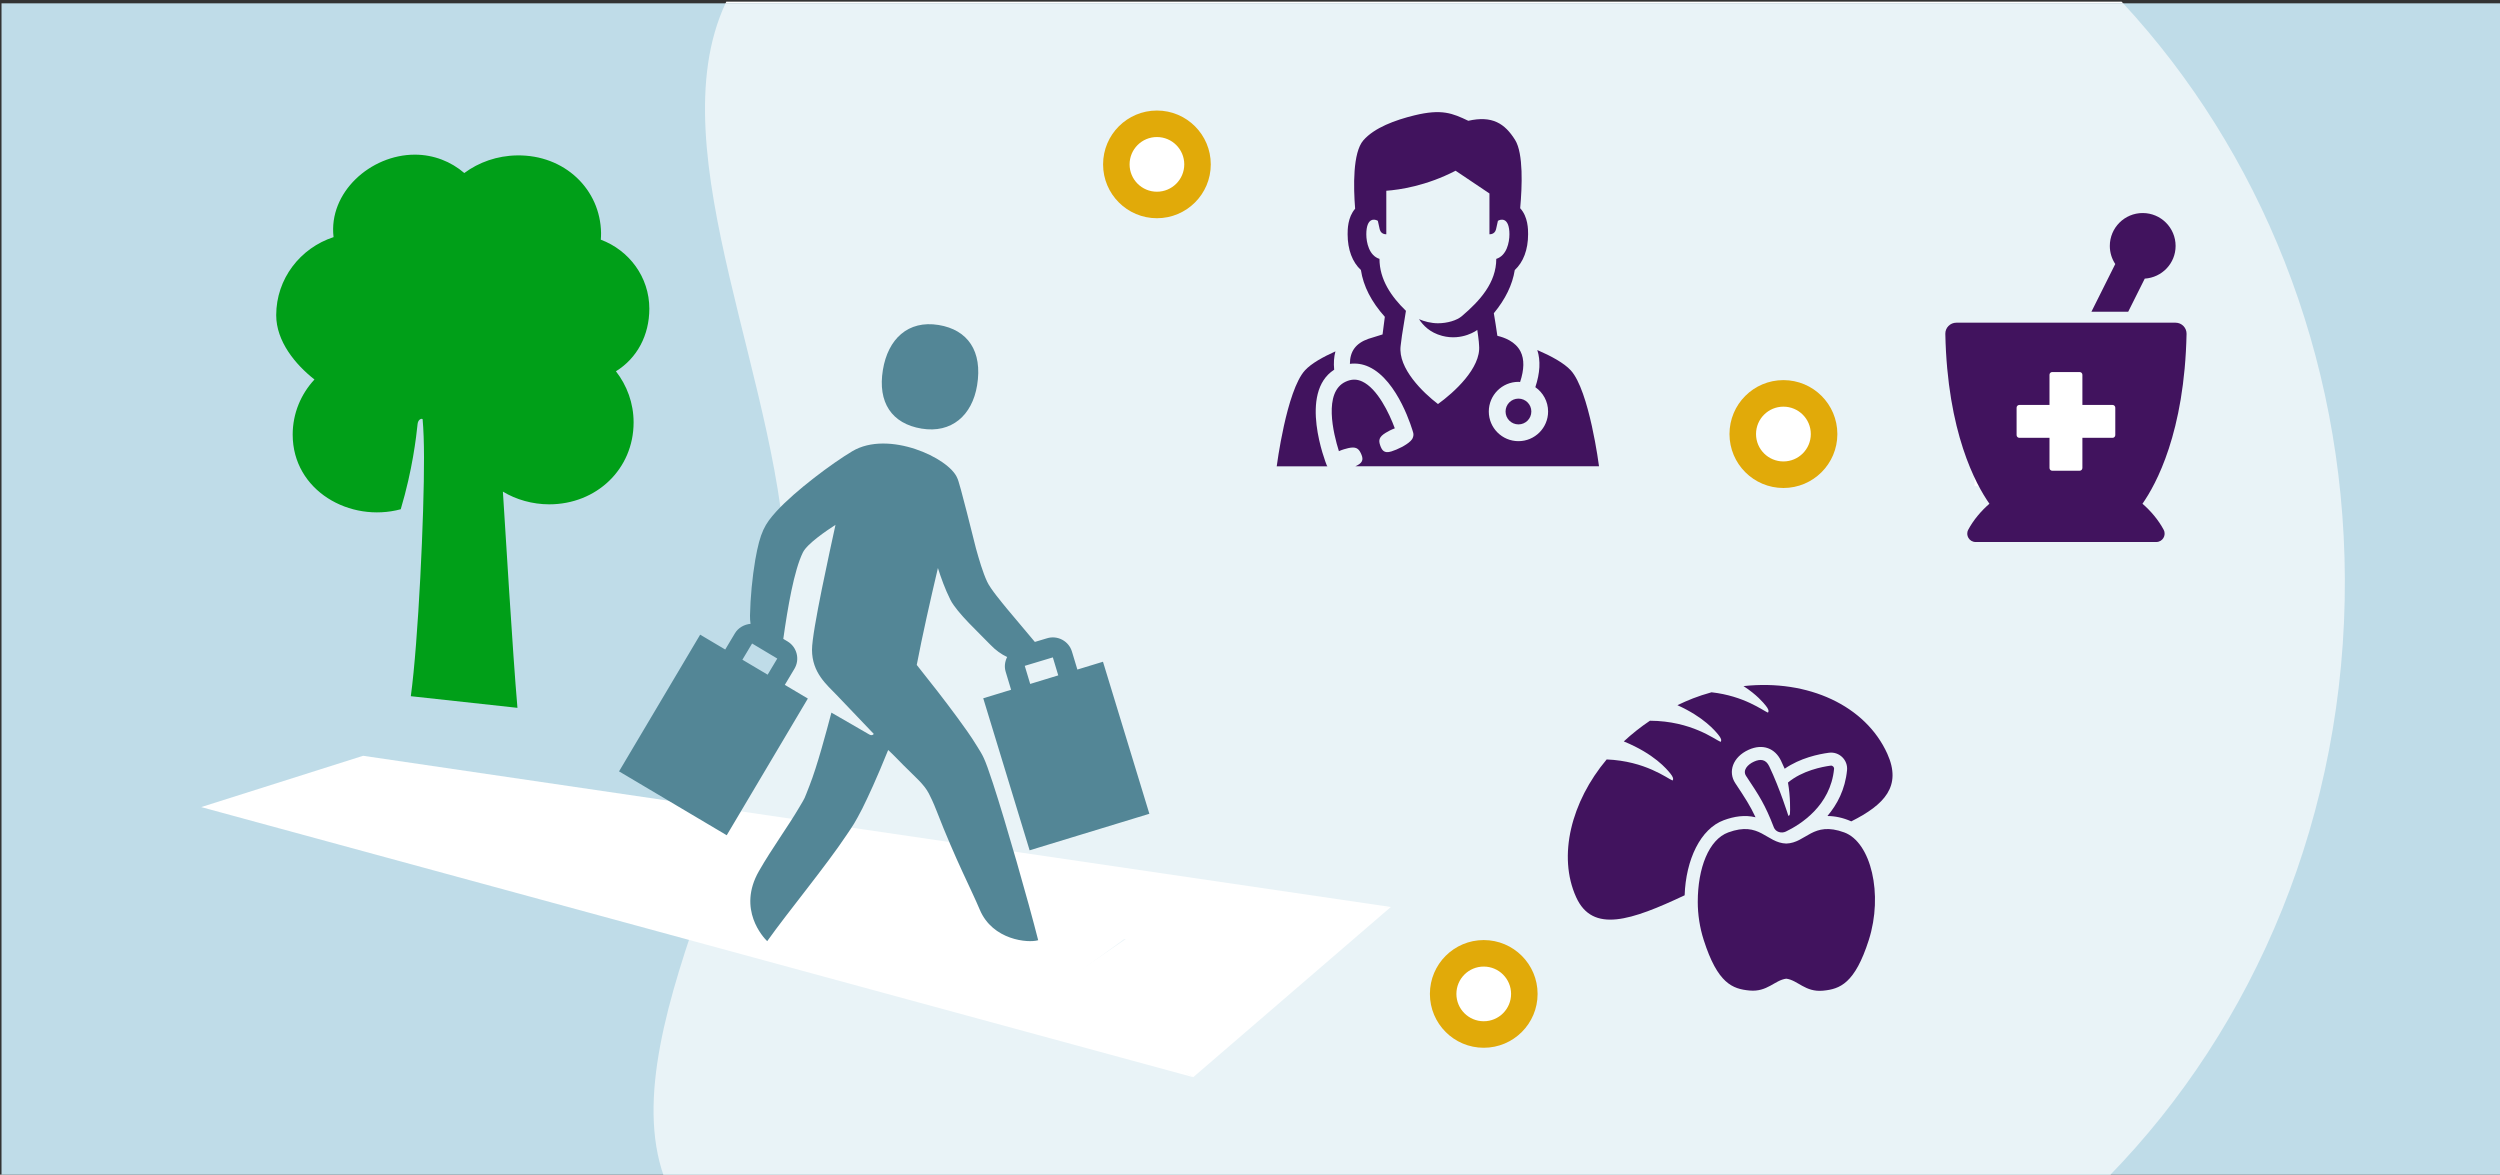 <?xml version="1.0" encoding="utf-8"?>
<!-- Generator: Adobe Illustrator 15.1.0, SVG Export Plug-In . SVG Version: 6.00 Build 0)  -->
<!DOCTYPE svg PUBLIC "-//W3C//DTD SVG 1.1//EN" "http://www.w3.org/Graphics/SVG/1.1/DTD/svg11.dtd">
<svg version="1.1" id="Layer_1" xmlns="http://www.w3.org/2000/svg" xmlns:xlink="http://www.w3.org/1999/xlink" x="0px" y="0px"
	 width="490.22px" height="230.332px" viewBox="0 0 490.22 230.332" enable-background="new 0 0 490.22 230.332"
	 xml:space="preserve">
<rect x="0" y="0" width="490.22" height="230.332" fill="#333333" stroke="none"/>
<g>
	<polyline fill="#BFDCE8" points="490.299,230.658 0.299,230.658 0.299,0.658 490.299,0.658 490.299,230.658 	"/>
	<path fill="#FFFFFF" d="M416.017,0.324H142.421c-0.053,0.11-0.105,0.223-0.157,0.334h274.062
		C416.224,0.547,416.12,0.436,416.017,0.324"/>
	<path fill="#E9F3F7" d="M416.326,0.658H142.264c-13.629,29.292,11.741,76.003,11.911,113.346
		c0.171,37.646-34.631,86.522-24.002,116.654h283.354c28.659-29.33,46.479-71.024,46.27-117.22
		C459.597,69.331,443.002,29.474,416.326,0.658"/>
	<path fill="#41135E" d="M350.676,159.971c0,0-1.658-5.33-3.754-9.713c-0.65-1.365-1.705-1.495-2.992-0.91
		c-1.242,0.565-2.279,1.694-1.539,2.812c2.602,3.925,3.725,5.618,5.438,10.079c0.348,0.905,1.482,1.239,2.357,0.819
		c2.896-1.392,8.75-5.068,9.451-12.28c0.039-0.379-0.293-0.694-0.67-0.644c-1.607,0.214-5.559,0.958-8.367,3.316
		c0.498,2.805,0.432,5.583,0.387,6.098C350.951,159.942,350.746,159.973,350.676,159.971z"/>
	<path fill="#41135E" d="M361.631,163.225c-6.213-2.277-7.428,2.058-11.367,2.187c-3.939-0.129-5.154-4.464-11.369-2.187
		c-3.809,1.396-5.984,6.966-5.984,13.636c0,2.448,0.381,4.998,1.166,7.454c2.729,8.551,5.662,9.606,8.988,9.916
		c3.494,0.325,4.932-2.034,7.199-2.325c2.268,0.291,3.705,2.683,7.197,2.356c3.326-0.311,6.262-1.396,8.99-9.947
		C369.311,175.355,366.879,165.147,361.631,163.225z"/>
	<path fill="#41135E" d="M370.074,147.789c-4.25-9.399-15.477-14.639-28.193-13.253c2.621,1.701,3.893,3.252,4.359,3.827
		c0.529,0.65,0.666,1.072,0.434,1.375c-0.973-0.387-4.646-3.271-11.064-3.989c-2.807,0.782-4.643,1.556-6.689,2.53
		c5.201,2.353,7.391,5.021,8.039,5.818c0.529,0.652,0.666,1.073,0.436,1.376c-1.107-0.439-5.707-4.104-13.863-4.147
		c-1.844,1.24-3.561,2.601-5.127,4.058c5.996,2.453,8.436,5.438,9.129,6.29c0.527,0.651,0.666,1.072,0.434,1.375
		c-1.064-0.422-5.352-3.827-12.924-4.13c-6.963,8.293-9.625,18.952-5.986,26.998c3.238,7.165,10.865,4.541,21.279-0.361
		c0.238-6.983,3.1-13.049,7.682-14.728c2.055-0.753,4.098-1.072,6.217-0.573c-1.043-2.257-2.072-3.818-3.971-6.687
		c-1.461-2.204-0.52-5.119,2.609-6.543c2.822-1.284,5.217-0.244,6.352,2.132c0.25,0.52,0.49,1.049,0.725,1.582
		c3.045-2.113,6.67-2.869,8.682-3.136c2.014-0.266,3.742,1.418,3.547,3.422c-0.369,3.796-1.947,6.748-3.852,8.988l0.016-0.002
		c1.404,0,3.047,0.32,4.668,1.05C369.537,157.782,372.959,154.168,370.074,147.789z"/>
	<path fill="#41135E" d="M261.617,72.494c-0.127-1.311-0.047-2.515,0.246-3.594c-2.461,1.101-4.734,2.373-5.969,3.717
		c-3.633,3.948-5.545,18.82-5.545,18.82h9.939l-0.131-0.197C259.918,90.639,254.59,77.009,261.617,72.494"/>
	<path fill="#41135E" d="M308.006,72.617c-1.334-1.449-3.875-2.82-6.561-3.978c0.674,2.067,0.537,4.511-0.383,7.282
		c1.51,1.051,2.502,2.793,2.502,4.771c0,3.212-2.602,5.814-5.814,5.814c-3.211,0-5.814-2.603-5.814-5.814
		c0-3.211,2.604-5.816,5.814-5.816c0.111,0,0.215,0.027,0.322,0.034c0.812-2.446,0.854-4.455,0.096-5.966
		c-1.012-2.017-3.268-2.797-4.52-3.084l0.004-0.023l-0.041-0.015c-0.195-1.408-0.455-3.041-0.688-4.401
		c2.26-2.739,3.648-5.569,4.105-8.466c1.68-1.541,2.615-4.002,2.615-7.022c0-0.941,0-3.416-1.553-5.103
		c0.385-4.219,0.65-10.749-0.994-13.382c-2.023-3.243-4.486-4.823-9.18-3.764c-3.078-1.464-5.176-2.38-10.57-1.063
		c-3.746,0.915-7.85,2.411-10.012,4.904c-2.088,2.411-1.945,9.133-1.607,13.407c-1.467,1.683-1.473,4.078-1.473,5
		c0,3.016,0.934,5.472,2.605,7.015c0.482,3.176,2.039,6.212,4.691,9.179c-0.135,1.021-0.291,2.213-0.445,3.453
		c-0.691,0.203-1.67,0.499-2.793,0.868c-2.443,0.861-3.617,2.446-3.611,4.9c1.264-0.163,2.527,0.031,3.73,0.59
		c5.762,2.66,8.564,12.487,8.68,12.905c0.1,0.351,0.045,0.695-0.082,1.01l-0.029,0.082c-0.041,0.095-0.1,0.175-0.16,0.257
		c-0.066,0.093-0.143,0.184-0.236,0.275l-0.045,0.044c-0.832,0.809-2.504,1.628-3.721,2.009c-1.438,0.45-1.867-0.226-2.209-1.222
		c-0.342-0.988-0.197-1.637,1.068-2.417c0.48-0.295,1.127-0.643,1.809-0.891c-1.102-2.981-3.41-7.803-6.398-9.184
		c-1.078-0.499-2.111-0.484-3.25,0.045c-4.398,2.035-2.408,10.135-1.314,13.615c0.637-0.281,1.309-0.475,1.836-0.595
		c1.453-0.324,2.008,0.04,2.455,0.984c0.449,0.951,0.615,1.737-0.729,2.418c-0.105,0.055-0.232,0.108-0.35,0.162h16.193h31.6
		C313.551,91.438,311.639,76.565,308.006,72.617 M281.971,79.227c-2.906-2.212-7.871-6.99-7.324-11.404
		c0.299-2.418,0.051-0.695,1.041-6.873c-2.877-2.78-5.188-6.152-5.188-10.189c-2.045-0.636-2.582-3.218-2.582-4.826
		s0.408-2.479,0.979-2.749c0.496-0.233,0.979-0.06,1.281,0.113c0.18,0.825,0.314,1.438,0.365,1.654
		c0.262,1.077,1.295,0.978,1.295,0.978v-8.526c2.621-0.189,7.828-0.951,13.588-3.927l6.637,4.457v7.996c0,0,1.033,0.1,1.293-0.978
		c0.053-0.217,0.188-0.829,0.367-1.654c0.305-0.173,0.783-0.347,1.281-0.113c0.57,0.271,0.977,1.141,0.977,2.749
		s-0.535,4.19-2.58,4.826c0,4.68-3.203,8.21-6.75,11.231c-0.988,0.84-2.844,1.397-4.699,1.397c-1.346-0.002-2.689-0.364-3.701-0.804
		c0.775,1.176,2.092,2.622,4.531,3.269c3.986,1.056,6.898-1.156,6.898-1.156s0.359,2.419,0.35,3.055
		C290.441,72.161,285.072,77.001,281.971,79.227"/>
	<path fill="#41135E" d="M297.75,78.165c-1.396,0-2.527,1.131-2.527,2.528c0,1.396,1.131,2.527,2.527,2.527
		c1.398,0,2.527-1.131,2.527-2.527C300.277,79.296,299.148,78.165,297.75,78.165"/>
	<circle fill="#E1AA09" cx="226.86" cy="32.233" r="10.558"/>
	<circle fill="#FFFFFF" cx="226.859" cy="32.232" r="5.361"/>
	<circle fill="#E1AA09" cx="349.708" cy="85.113" r="10.577"/>
	<circle fill="#FFFFFF" cx="349.707" cy="85.112" r="5.371"/>
	<rect x="387.184" y="69.446" fill="#FFFFFF" width="32.121" height="25.876"/>
	<path fill="#41135E" d="M417.314,61.126l3.246-6.491c3.371-0.212,6.049-2.986,6.049-6.411c0-3.562-2.889-6.45-6.451-6.45
		s-6.449,2.888-6.449,6.45c0,1.312,0.396,2.53,1.068,3.549l-4.676,9.354H417.314z"/>
	<path fill="#41135E" d="M420.111,98.777c2.668-3.799,8.25-13.993,8.648-33.312c0.023-1.197-0.959-2.189-2.158-2.189h-42.99
		c-1.199,0-2.182,0.992-2.156,2.189c0.396,19.318,5.98,29.514,8.648,33.312c-1.621,1.396-3.16,3.216-4.158,5.105
		c-0.576,1.089,0.219,2.399,1.451,2.399h35.422c1.232,0,2.025-1.311,1.451-2.399C423.27,101.993,421.732,100.173,420.111,98.777z
		 M414.783,85.316c0,0.298-0.24,0.538-0.537,0.538h-5.914v5.914c0,0.297-0.24,0.537-0.537,0.537h-5.377
		c-0.297,0-0.537-0.24-0.537-0.537v-5.914h-5.912c-0.297,0-0.539-0.24-0.539-0.538v-5.375c0-0.298,0.242-0.538,0.539-0.538h5.912
		V73.49c0-0.297,0.24-0.537,0.537-0.537h5.377c0.297,0,0.537,0.24,0.537,0.537v5.913h5.914c0.297,0,0.537,0.24,0.537,0.538V85.316z"
		/>
	<polygon fill="#FFFFFF" points="77.646,153.228 71.312,159.894 95.978,169.228 108.645,156.561 	"/>
	<path fill="#009F18" d="M98.611,96.399c2.575,1.573,5.825,2.495,9.082,2.495c9.288,0,16.549-6.926,16.549-16.062
		c0-3.773-1.299-7.242-3.467-10.027c4.16-2.561,6.552-7.092,6.552-12.271c0-6.194-3.962-11.463-9.518-13.535
		c0.032-0.432,0.058-0.868,0.051-1.31c-0.12-8.537-7.125-15.35-16.452-15.216c-3.936,0.054-7.526,1.35-10.367,3.456
		c-2.592-2.235-5.98-3.602-9.699-3.602c-8.701,0-16.968,7.43-15.936,16.17c-6.529,2.13-11.246,8.171-11.246,15.306
		c0,5.107,3.732,9.654,7.502,12.611c-2.646,2.853-4.271,6.64-4.271,10.809c0,11.026,11.275,17.31,21.188,14.635
		c2.313-7.766,3.039-14.18,3.305-16.722c0.083-0.779,0.643-1.146,0.983-0.959c0.183,2.049,0.269,4.604,0.276,7.481
		c0.038,11.304-1.127,36.165-2.587,46.858l20.908,2.281C100.511,127.831,99.072,103.42,98.611,96.399z"/>
	<polyline fill="#FFFFFF" points="220.375,184.199 272.721,177.852 71.203,148.201 39.453,158.26 233.972,211.227 206.723,194.144 	
		"/>
	<path fill="#538696" d="M180.722,84.048c5.85,0.96,9.907-2.582,10.876-8.481c1.103-6.72-1.843-10.904-7.54-11.841
		c-6.004-0.985-9.938,2.745-10.934,8.811C172.076,78.925,174.87,83.087,180.722,84.048z"/>
	<path fill="#538696" d="M191.594,146.335c-1.328-2.18-2.585-3.858-3.821-5.568c-2.588-3.519-5.274-6.957-8.01-10.381
		c1.084-5.689,2.668-12.72,4.151-19.003c0.632,1.971,1.352,4.021,2.45,6.236c1.337,2.604,5.755,6.618,7.771,8.741
		c1.122,1.183,2.256,1.959,3.353,2.471c-0.442,0.877-0.586,1.906-0.295,2.865l1.071,3.56l-5.463,1.667l9.096,29.813l23.48-7.163
		l-9.096-29.814l-5.021,1.531l-1.061-3.512c-0.3-1.002-0.974-1.827-1.896-2.324c-0.923-0.495-1.982-0.603-2.985-0.3l-2.396,0.721
		c-2.058-2.49-4.546-5.375-5.415-6.446c-0.977-1.199-3.308-3.964-3.943-5.368c-0.868-1.87-1.574-4.315-2.191-6.524
		c-0.29-1.03-3.224-13.151-3.673-13.805c-1.585-3.951-13.517-9.457-20.579-5.249c-3.887,2.313-11.194,7.748-14.896,11.806
		c-2.251,2.498-3.161,4.001-4.126,9.479c-0.587,3.455-0.966,7.45-1.035,10.924c-0.012,0.556,0.033,1.098,0.109,1.634
		c-1.23,0.114-2.414,0.768-3.059,1.849l-1.907,3.19l-4.913-2.915l-15.908,26.806l21.114,12.527l15.907-26.805l-4.515-2.681
		l1.881-3.149c0.538-0.896,0.694-1.949,0.44-2.965c-0.256-1.015-0.89-1.87-1.788-2.41l-0.832-0.497
		c0.869-6.149,2.109-13.442,3.848-16.961c0.861-1.739,4.759-4.342,6.387-5.4c-1.035,4.803-4.605,20.818-4.605,24.486
		c0,4.535,2.931,6.893,4.801,8.852l7.313,7.66c0,0-0.271,0.465-0.895,0.105c-3.199-1.852-7.414-4.282-7.414-4.282
		c-1.049,3.961-2.766,10.419-4.272,14.258c-1.2,3.059-0.786,2.188-1.949,4.176c-2.351,4.024-5.386,8.088-7.998,12.656
		c-4.293,7.508,0.898,13.022,1.627,13.726c4.217-5.925,11.489-14.686,15.592-20.854c1.371-2.035,1.522-2.201,3.067-5.167
		c1.173-2.374,2.77-5.78,5.063-11.464c1.006,0.92,1.98,1.959,2.986,2.971c2.476,2.489,4.004,3.702,4.979,5.542
		c0.295,0.554,0.909,1.817,1.526,3.412c3.777,9.729,6.798,15.395,8.471,19.384c2.513,5.996,9.497,6.583,11.455,5.99
		c-1.928-7.617-6.379-23.181-8.86-30.741C192.964,148.282,192.728,148.198,191.594,146.335z M206.449,128.905l1.062,3.527
		l-5.502,1.68l-1.068-3.547L206.449,128.905z M150.524,132.298l-4.949-2.938l1.901-3.178l4.938,2.953L150.524,132.298z"/>
	<circle fill="#E1AA09" cx="290.945" cy="194.895" r="10.559"/>
	<circle fill="#FFFFFF" cx="290.943" cy="194.894" r="5.361"/>
	<polygon fill="#FFFFFF" points="227.572,179.451 205.472,194.614 233.972,211.227 272.721,177.852 	"/>
</g>
</svg>

